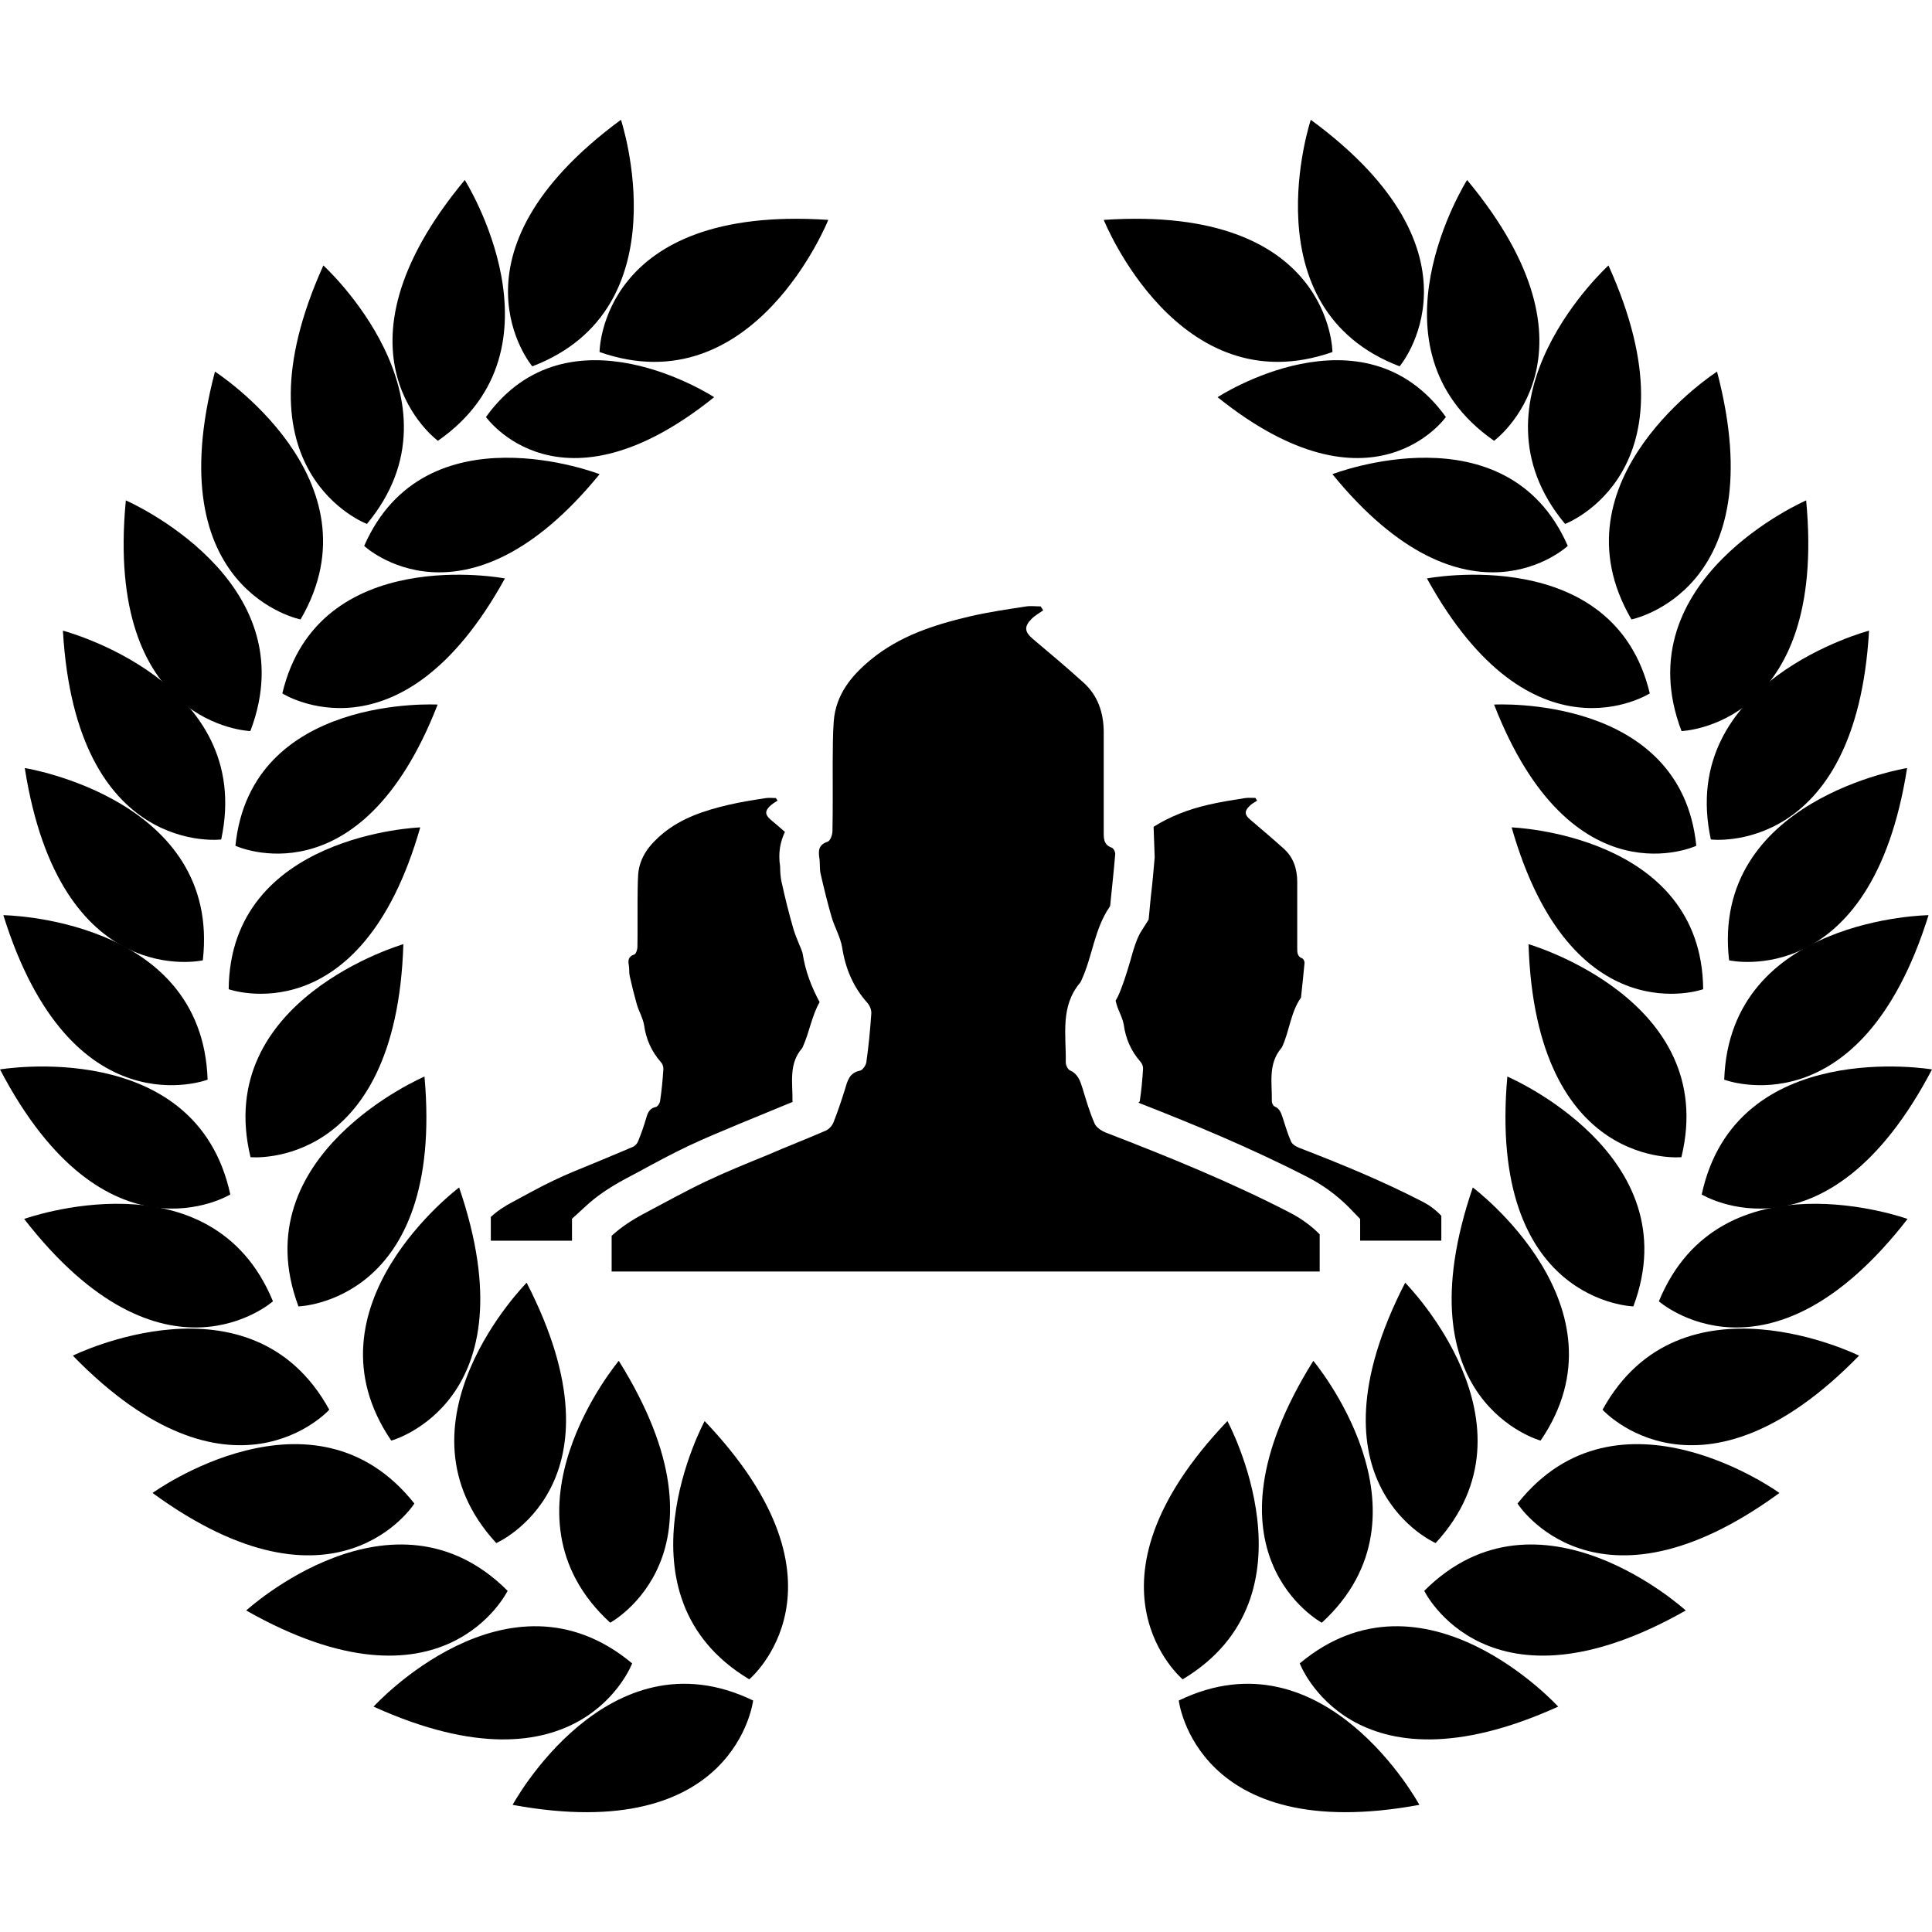<?xml version="1.0" encoding="iso-8859-1"?>
<!-- Generator: Adobe Illustrator 16.0.0, SVG Export Plug-In . SVG Version: 6.00 Build 0)  -->
<!DOCTYPE svg PUBLIC "-//W3C//DTD SVG 1.1//EN" "http://www.w3.org/Graphics/SVG/1.1/DTD/svg11.dtd">
<svg version="1.1" id="Capa_1" xmlns="http://www.w3.org/2000/svg" xmlns:xlink="http://www.w3.org/1999/xlink" x="0px" y="0px"
	 width="56.45px" height="56.45px" viewBox="0 0 56.45 56.45" style="enable-background:new 0 0 56.45 56.45;" xml:space="preserve"
	>
<g>
	<g>
		<g>
			<path d="M14.978,52.735c0,0,2.771-5.109,7.028-3.048C22.003,49.692,21.501,53.938,14.978,52.735z"/>
			<path d="M20.588,41.521c0,0-2.764,5.109,1.304,7.546C21.892,49.069,25.164,46.323,20.588,41.521z"/>
			<path d="M18.08,39.761c0,0-3.742,4.45-0.251,7.652C17.827,47.413,21.593,45.39,18.08,39.761z"/>
			<path d="M15.388,37.479c0,0-4.097,4.124-0.888,7.607C14.5,45.087,18.421,43.378,15.388,37.479z"/>
			<path d="M13.415,34.696c0,0-4.651,3.479-1.983,7.396C11.436,42.092,15.559,40.97,13.415,34.696z"/>
			<path d="M12.403,31.455c0,0-5.347,2.283-3.682,6.716C8.717,38.171,12.992,38.063,12.403,31.455z"/>
			<path d="M11.786,27.587c0,0-5.582,1.617-4.466,6.224C7.32,33.812,11.579,34.218,11.786,27.587z"/>
			<path d="M12.279,24.175c0,0-5.559,0.196-5.597,4.728C6.682,28.905,10.534,30.278,12.279,24.175z"/>
			<path d="M12.787,20.587c0,0-5.457-0.31-5.908,4.125C6.878,24.712,10.525,26.406,12.787,20.587z"/>
			<path d="M14.753,16.901c0,0-5.457-1.048-6.504,3.359C8.249,20.26,11.693,22.458,14.753,16.901z"/>
			<path d="M17.519,13.855c0,0-5.092-1.979-6.878,2.095C10.638,15.953,13.576,18.686,17.519,13.855z"/>
			<path d="M20.866,11.605c0,0-4.247-2.78-6.667,0.579C14.202,12.185,16.351,15.235,20.866,11.605z"/>
			<path d="M10.915,49.865c0,0,3.916-4.3,7.555-1.264C18.472,48.602,16.961,52.603,10.915,49.865z"/>
			<path d="M7.194,47.056c0,0,4.286-3.926,7.638-0.575C14.831,46.48,12.963,50.329,7.194,47.056z"/>
			<path d="M4.457,43.622c0,0,4.708-3.407,7.65,0.309C12.111,43.931,9.815,47.534,4.457,43.622z"/>
			<path d="M2.128,39.61c0,0,5.211-2.578,7.493,1.58C9.622,41.19,6.755,44.363,2.128,39.61z"/>
			<path d="M0.706,35.616c0,0,5.47-1.974,7.269,2.406C7.977,38.022,4.772,40.855,0.706,35.616z"/>
			<path d="M0,31.247c0,0,5.73-0.974,6.729,3.654C6.727,34.901,3.074,37.124,0,31.247z"/>
			<path d="M0.098,26.74c0,0,5.811,0.069,5.968,4.806C6.066,31.546,2.07,33.074,0.098,26.74z"/>
			<path d="M0.724,22.441c0,0,5.739,0.916,5.202,5.618C5.924,28.062,1.75,28.996,0.724,22.441z"/>
			<path d="M1.838,18.427c0,0,5.62,1.474,4.625,6.101C6.463,24.53,2.222,25.051,1.838,18.427z"/>
			<path d="M3.677,14.621c0,0,5.327,2.313,3.638,6.74C7.313,21.36,3.042,21.225,3.677,14.621z"/>
			<path d="M6.281,10.858c0,0,4.89,3.146,2.501,7.241C8.786,18.1,4.589,17.272,6.281,10.858z"/>
			<path d="M9.448,7.756c0,0,4.301,3.913,1.273,7.552C10.721,15.311,6.72,13.802,9.448,7.756z"/>
			<path d="M13.58,5.259c0,0,3.103,4.915-0.785,7.62C12.795,12.879,9.341,10.361,13.58,5.259z"/>
			<path d="M18.143,3.5c0,0,1.831,5.515-2.59,7.204C15.55,10.704,12.8,7.432,18.143,3.5z"/>
			<path d="M24.201,6.425c0,0-2.176,5.44-6.683,3.861C17.519,10.286,17.528,5.977,24.201,6.425z"/>
			<path d="M41.472,52.735c0,0-2.771-5.109-7.03-3.048C34.442,49.692,34.948,53.938,41.472,52.735z"/>
			<path d="M35.863,41.521c0,0,2.76,5.109-1.307,7.546C34.556,49.069,31.283,46.323,35.863,41.521z"/>
			<path d="M38.373,39.761c0,0,3.736,4.45,0.248,7.652C38.621,47.413,34.857,45.39,38.373,39.761z"/>
			<path d="M41.057,37.479c0,0,4.097,4.124,0.89,7.607C41.947,45.087,38.021,43.378,41.057,37.479z"/>
			<path d="M43.033,34.696c0,0,4.653,3.479,1.981,7.396C45.014,42.092,40.888,40.97,43.033,34.696z"/>
			<path d="M44.042,31.455c0,0,5.348,2.283,3.682,6.716C47.729,38.171,43.455,38.063,44.042,31.455z"/>
			<path d="M44.661,27.587c0,0,5.587,1.617,4.467,6.224C49.127,33.812,44.871,34.218,44.661,27.587z"/>
			<path d="M44.168,24.175c0,0,5.557,0.196,5.596,4.728C49.768,28.905,45.909,30.278,44.168,24.175z"/>
			<path d="M43.655,20.587c0,0,5.461-0.31,5.908,4.125C49.572,24.712,45.92,26.406,43.655,20.587z"/>
			<path d="M41.693,16.901c0,0,5.461-1.048,6.511,3.359C48.204,20.26,44.752,22.458,41.693,16.901z"/>
			<path d="M38.931,13.855c0,0,5.094-1.979,6.877,2.095C45.808,15.953,42.871,18.686,38.931,13.855z"/>
			<path d="M35.576,11.605c0,0,4.252-2.78,6.67,0.579C42.248,12.185,40.094,15.235,35.576,11.605z"/>
			<path d="M45.528,49.865c0,0-3.917-4.3-7.551-1.264C37.977,48.602,39.481,52.603,45.528,49.865z"/>
			<path d="M49.255,47.056c0,0-4.289-3.926-7.64-0.575C41.611,46.48,43.484,50.329,49.255,47.056z"/>
			<path d="M51.993,43.622c0,0-4.708-3.407-7.653,0.309C44.334,43.931,46.632,47.534,51.993,43.622z"/>
			<path d="M54.319,39.61c0,0-5.207-2.578-7.495,1.58C46.824,41.19,49.686,44.363,54.319,39.61z"/>
			<path d="M55.736,35.616c0,0-5.466-1.974-7.266,2.406C48.47,38.022,51.673,40.855,55.736,35.616z"/>
			<path d="M56.45,31.247c0,0-5.73-0.974-6.729,3.654C49.72,34.901,53.373,37.124,56.45,31.247z"/>
			<path d="M56.349,26.74c0,0-5.81,0.069-5.97,4.806C50.379,31.546,54.372,33.074,56.349,26.74z"/>
			<path d="M55.722,22.441c0,0-5.739,0.916-5.201,5.618C50.523,28.062,54.698,28.996,55.722,22.441z"/>
			<path d="M54.611,18.427c0,0-5.623,1.474-4.623,6.101C49.978,24.53,54.228,25.051,54.611,18.427z"/>
			<path d="M52.773,14.621c0,0-5.331,2.313-3.641,6.74C49.132,21.36,53.4,21.225,52.773,14.621z"/>
			<path d="M50.169,10.858c0,0-4.893,3.146-2.5,7.241C47.661,18.1,51.856,17.272,50.169,10.858z"/>
			<path d="M46.997,7.756c0,0-4.304,3.913-1.268,7.552C45.729,15.311,49.725,13.802,46.997,7.756z"/>
			<path d="M42.866,5.259c0,0-3.103,4.915,0.789,7.62C43.651,12.879,47.106,10.361,42.866,5.259z"/>
			<path d="M38.299,3.5c0,0-1.83,5.515,2.596,7.204C40.897,10.704,43.651,7.432,38.299,3.5z"/>
			<path d="M32.25,6.425c0,0,2.177,5.44,6.682,3.861C38.931,10.286,38.917,5.977,32.25,6.425z"/>
		</g>
		<path d="M16.71,35.613l0.374-0.342c0.325-0.308,0.717-0.575,1.201-0.833l0.388-0.207c0.473-0.258,0.952-0.516,1.44-0.748
			c0.493-0.233,0.996-0.438,1.495-0.648l1.556-0.641c-0.002-0.007-0.009-0.012-0.009-0.017c0.009-0.533-0.118-1.09,0.278-1.546
			c0.014-0.019,0.018-0.037,0.027-0.051c0.191-0.424,0.256-0.892,0.488-1.3c-0.231-0.43-0.413-0.885-0.495-1.413
			c-0.007-0.047-0.058-0.173-0.098-0.265c-0.065-0.159-0.136-0.325-0.18-0.486c-0.125-0.432-0.234-0.869-0.33-1.308
			c-0.049-0.196-0.049-0.373-0.051-0.488c-0.065-0.422,0.012-0.738,0.14-1.013c-0.145-0.125-0.277-0.244-0.42-0.36
			c-0.154-0.136-0.173-0.243-0.024-0.388c0.063-0.063,0.145-0.112,0.229-0.168c-0.019-0.026-0.036-0.049-0.049-0.073
			c-0.1,0-0.201-0.014-0.299,0.002c-0.365,0.056-0.729,0.113-1.096,0.199c-0.68,0.16-1.345,0.374-1.901,0.829
			c-0.381,0.316-0.685,0.68-0.727,1.196c-0.019,0.272-0.014,0.544-0.019,0.82c-0.004,0.439,0.005,0.883-0.004,1.319
			c-0.004,0.072-0.044,0.192-0.091,0.206c-0.178,0.058-0.187,0.173-0.158,0.325c0.016,0.103,0.002,0.21,0.025,0.308
			c0.061,0.278,0.131,0.552,0.208,0.826c0.06,0.205,0.176,0.397,0.211,0.603c0.058,0.412,0.214,0.767,0.488,1.079
			c0.049,0.052,0.081,0.139,0.076,0.205c-0.021,0.316-0.049,0.632-0.098,0.946c-0.009,0.057-0.07,0.153-0.125,0.164
			c-0.211,0.046-0.243,0.206-0.292,0.367c-0.064,0.217-0.143,0.436-0.225,0.637c-0.023,0.064-0.091,0.137-0.152,0.16
			c-0.374,0.164-0.754,0.314-1.128,0.474c-0.401,0.165-0.809,0.324-1.201,0.516c-0.404,0.192-0.794,0.411-1.188,0.623
			c-0.236,0.123-0.448,0.263-0.633,0.436v0.693c0.789,0,1.579,0,2.372,0v-0.634H16.71V35.613z"/>
		<path d="M41.511,35.084c-1.154-0.593-2.346-1.081-3.55-1.546c-0.091-0.034-0.2-0.101-0.237-0.181
			c-0.096-0.217-0.164-0.444-0.239-0.678c-0.048-0.142-0.08-0.28-0.244-0.351c-0.046-0.019-0.08-0.104-0.08-0.155
			c0.01-0.529-0.116-1.086,0.276-1.547c0.016-0.014,0.021-0.032,0.029-0.048c0.21-0.458,0.244-0.992,0.541-1.422
			c0.009-0.01,0.009-0.027,0.009-0.038c0.039-0.331,0.068-0.66,0.101-0.99c0-0.042-0.036-0.114-0.066-0.124
			c-0.157-0.059-0.148-0.191-0.148-0.325c0-0.638,0-1.288,0-1.925c-0.004-0.375-0.113-0.707-0.396-0.959
			c-0.321-0.29-0.652-0.568-0.98-0.849c-0.16-0.136-0.174-0.241-0.025-0.388c0.057-0.061,0.144-0.112,0.23-0.166
			c-0.021-0.029-0.039-0.049-0.051-0.078c-0.1,0-0.2-0.009-0.296,0.004c-0.365,0.058-0.734,0.113-1.095,0.199
			c-0.562,0.131-1.096,0.334-1.584,0.64l0.032,0.891c-0.032,0.397-0.068,0.78-0.114,1.164l-0.063,0.658l-0.196,0.308
			c-0.146,0.22-0.242,0.541-0.347,0.922c-0.104,0.348-0.21,0.7-0.36,1.028l-0.062,0.11c0.009,0.034,0.019,0.066,0.027,0.104
			c0.06,0.206,0.178,0.397,0.212,0.603c0.058,0.413,0.215,0.767,0.488,1.079c0.048,0.053,0.08,0.139,0.075,0.205
			c-0.019,0.317-0.048,0.632-0.096,0.946c-0.005,0.019-0.027,0.025-0.036,0.046c1.53,0.598,3.253,1.305,4.938,2.172
			c0.447,0.23,0.853,0.526,1.206,0.881l0.331,0.342v0.634c0.794,0,1.583,0,2.372,0v-0.726
			C41.942,35.342,41.746,35.198,41.511,35.084z"/>
		<path d="M37.671,35.422c-1.727-0.89-3.521-1.619-5.337-2.32c-0.133-0.048-0.297-0.152-0.35-0.271
			c-0.146-0.331-0.246-0.676-0.351-1.022c-0.069-0.219-0.133-0.429-0.37-0.534c-0.063-0.027-0.123-0.15-0.123-0.236
			c0.014-0.799-0.169-1.629,0.42-2.327c0.018-0.021,0.027-0.049,0.041-0.078c0.321-0.693,0.374-1.492,0.823-2.14
			c0.012-0.018,0.016-0.039,0.016-0.056c0.048-0.493,0.105-0.988,0.145-1.485c0.004-0.059-0.048-0.169-0.107-0.188
			c-0.242-0.086-0.229-0.283-0.229-0.481c0-0.965,0-1.935,0-2.898c-0.004-0.563-0.169-1.063-0.593-1.444
			c-0.483-0.437-0.98-0.855-1.479-1.275c-0.242-0.204-0.259-0.36-0.037-0.584c0.096-0.098,0.229-0.169,0.341-0.251
			c-0.027-0.039-0.048-0.077-0.075-0.114c-0.146,0-0.303-0.021-0.447,0.004c-0.548,0.086-1.098,0.164-1.64,0.292
			c-1.027,0.243-2.03,0.565-2.868,1.254c-0.575,0.472-1.028,1.023-1.09,1.801c-0.031,0.406-0.026,0.818-0.031,1.222
			c-0.002,0.664,0.007,1.327-0.007,1.995c-0.002,0.107-0.063,0.283-0.143,0.308c-0.265,0.089-0.274,0.258-0.239,0.483
			c0.023,0.152,0.002,0.318,0.038,0.463c0.096,0.418,0.196,0.829,0.315,1.24c0.087,0.307,0.26,0.593,0.312,0.9
			c0.096,0.624,0.324,1.159,0.738,1.623c0.07,0.078,0.123,0.21,0.114,0.311c-0.033,0.475-0.077,0.951-0.145,1.424
			c-0.014,0.091-0.109,0.232-0.189,0.246c-0.317,0.062-0.364,0.311-0.439,0.554c-0.101,0.326-0.21,0.648-0.334,0.961
			c-0.042,0.101-0.137,0.203-0.235,0.241c-0.563,0.244-1.136,0.466-1.703,0.712c-0.604,0.246-1.212,0.493-1.801,0.773
			c-0.61,0.29-1.199,0.62-1.792,0.933c-0.346,0.183-0.675,0.397-0.949,0.65v1.043c6.898,0,13.791,0,20.688,0v-1.086
			C38.313,35.816,38.016,35.598,37.671,35.422z"/>
	</g>
</g>
<g>
</g>
<g>
</g>
<g>
</g>
<g>
</g>
<g>
</g>
<g>
</g>
<g>
</g>
<g>
</g>
<g>
</g>
<g>
</g>
<g>
</g>
<g>
</g>
<g>
</g>
<g>
</g>
<g>
</g>
</svg>
